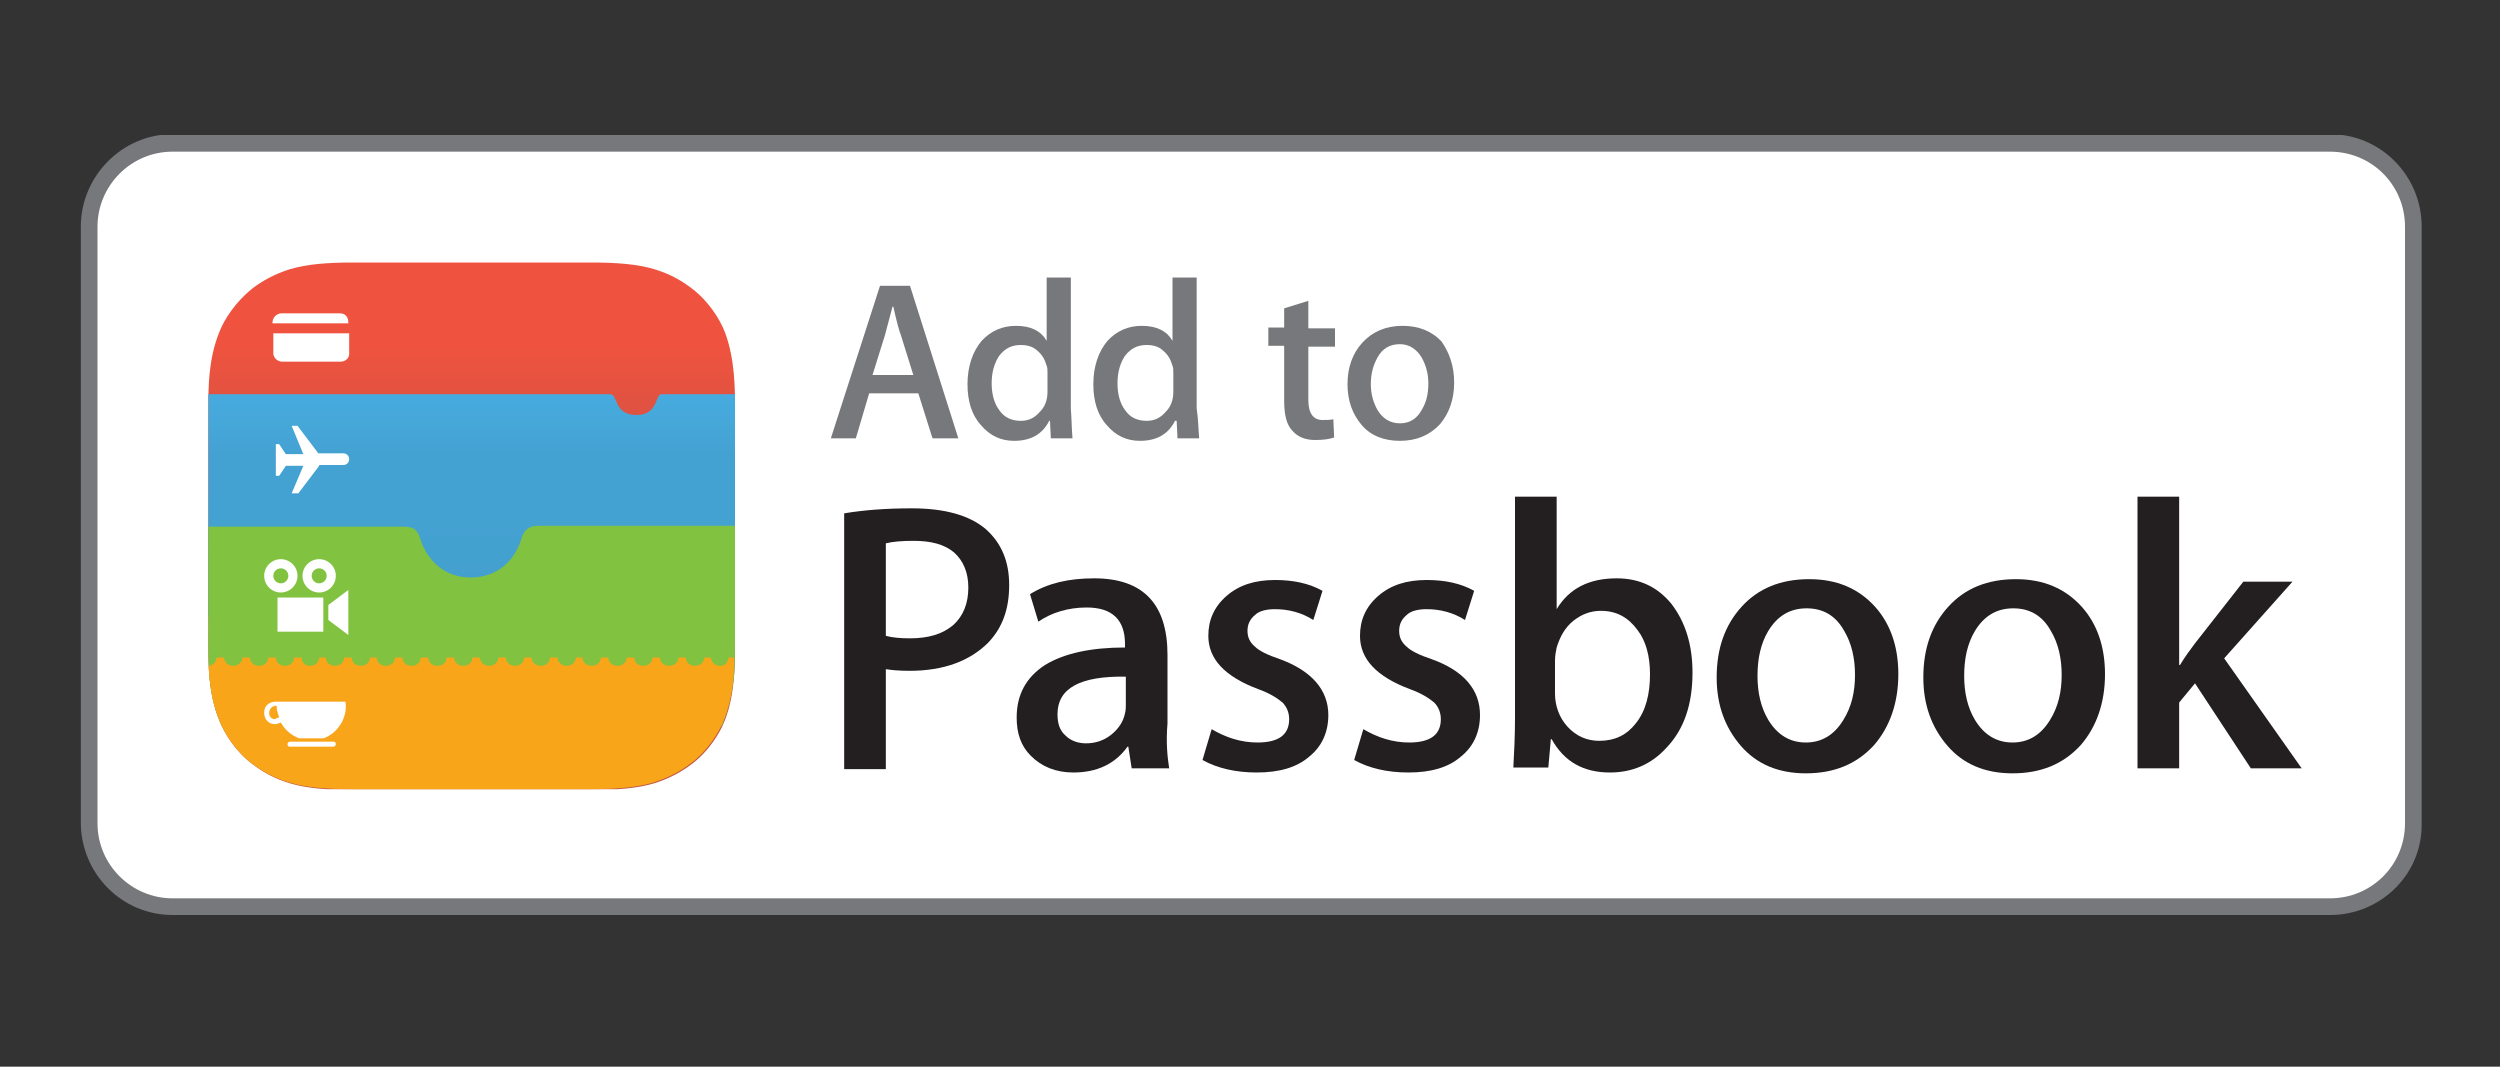 <?xml version="1.0" encoding="utf-8"?>
<!-- Generator: Adobe Illustrator 18.1.1, SVG Export Plug-In . SVG Version: 6.00 Build 0)  -->
<svg version="1.1" id="Layer_1" xmlns="http://www.w3.org/2000/svg" xmlns:xlink="http://www.w3.org/1999/xlink" x="0px" y="0px"
	 viewBox="0 0 300 128" enable-background="new 0 0 300 128" xml:space="preserve">
<rect x="0" y="0" width="300" height="128" fill="#333333" stroke="none"/>
<g>
	<defs>
		<rect id="SVGID_1_" x="9.6" y="16.2" width="281" height="93.7"/>
	</defs>
	<clipPath id="SVGID_2_">
		<use xlink:href="#SVGID_1_"  overflow="visible"/>
	</clipPath>
	<path clip-path="url(#SVGID_2_)" fill="#77787B" d="M279.6,109.8H20.7c-6.1,0-11-5-11-11.1V27.2c0-6.1,5-11.1,11-11.1h258.9
		c6.1,0,11,5,11,11.1v71.6C290.7,104.9,285.7,109.8,279.6,109.8"/>
	<path clip-path="url(#SVGID_2_)" fill="#FFFFFF" d="M288.6,98.8c0,5-4,9-9,9H20.7c-4.9,0-9-4-9-9V27.2c0-4.9,4-9,9-9h258.9
		c5,0,9,4,9,9V98.8z"/>
</g>
<g>
	<defs>
		<path id="SVGID_3_" d="M42.4,31.5c-3.1,0-5.6,0.2-7.6,0.8c-1.9,0.6-3.3,1.4-4.5,2.3c-2,1.6-3.4,3.7-4,5.3C25,43.1,25,46.6,25,48.9
			v28.5c0,2.3,0,5.8,1.3,9c0.6,1.6,2,3.8,4,5.3c1.2,0.9,2.5,1.7,4.5,2.3c2,0.6,4.5,0.8,7.6,0.8h28.5c3.1,0,5.6-0.2,7.6-0.8
			c1.9-0.6,3.3-1.4,4.5-2.3c2-1.5,3.4-3.7,4-5.3c1.2-3.1,1.2-6.7,1.2-9V48.9c0-2.2,0-5.8-1.2-9c-0.6-1.6-2-3.8-4-5.3
			c-1.2-0.9-2.5-1.7-4.5-2.3c-2-0.6-4.5-0.8-7.6-0.8H42.4z"/>
	</defs>
	<clipPath id="SVGID_4_">
		<use xlink:href="#SVGID_3_"  overflow="visible"/>
	</clipPath>
	
		<linearGradient id="SVGID_5_" gradientUnits="userSpaceOnUse" x1="-243.134" y1="380.141" x2="-240.18" y2="380.141" gradientTransform="matrix(0 21.411 21.411 0 -8082.616 5237.256)">
		<stop  offset="0" style="stop-color:#EF533F"/>
		<stop  offset="0.157" style="stop-color:#EF533F"/>
		<stop  offset="0.283" style="stop-color:#DF5241"/>
		<stop  offset="0.719" style="stop-color:#C15947"/>
		<stop  offset="1" style="stop-color:#C15947"/>
	</linearGradient>
	<rect x="25" y="31.5" clip-path="url(#SVGID_4_)" fill="url(#SVGID_5_)" width="63.2" height="63.2"/>
</g>
<g>
	<defs>
		<path id="SVGID_6_" d="M79.4,47.3c-0.8,0-0.4,2.5-3,2.5c-2.8,0-2.2-2.5-3.2-2.5H25c0,0.6,0,1.1,0,1.5v25.2h63.2V48.9
			c0-0.5,0-1,0-1.6H79.4z"/>
	</defs>
	<clipPath id="SVGID_7_">
		<use xlink:href="#SVGID_6_"  overflow="visible"/>
	</clipPath>
	
		<linearGradient id="SVGID_8_" gradientUnits="userSpaceOnUse" x1="-239.433" y1="392.615" x2="-236.48" y2="392.615" gradientTransform="matrix(0 9.055 9.055 0 -3498.624 2215.444)">
		<stop  offset="0" style="stop-color:#47ABDF"/>
		<stop  offset="0.27" style="stop-color:#44A2D2"/>
		<stop  offset="0.517" style="stop-color:#44A2D2"/>
		<stop  offset="1" style="stop-color:#429FCC"/>
	</linearGradient>
	<rect x="25" y="47.3" clip-path="url(#SVGID_7_)" fill="url(#SVGID_8_)" width="63.2" height="26.7"/>
</g>
<g>
	<defs>
		<path id="SVGID_9_" d="M42.4,31.5c-3.1,0-5.6,0.2-7.6,0.8c-1.9,0.6-3.3,1.4-4.5,2.3c-2,1.6-3.4,3.7-4,5.3c-1.2,3.1-1.3,6.7-1.3,9
			v28.5c0,2.3,0,5.8,1.3,9c0.6,1.6,2,3.8,4,5.3c1.2,0.9,2.5,1.7,4.5,2.3c2,0.6,4.5,0.8,7.6,0.8h28.5c3.1,0,5.6-0.2,7.6-0.8
			c1.9-0.6,3.3-1.4,4.5-2.3c2-1.5,3.4-3.7,4-5.3c1.2-3.1,1.2-6.7,1.2-9V48.9c0-2.2,0-5.8-1.2-9c-0.6-1.6-2-3.8-4-5.3
			c-1.2-0.9-2.5-1.7-4.5-2.3c-2-0.6-4.5-0.8-7.6-0.8H42.4z"/>
	</defs>
	<clipPath id="SVGID_10_">
		<use xlink:href="#SVGID_9_"  overflow="visible"/>
	</clipPath>
	<path clip-path="url(#SVGID_10_)" fill="#81C241" d="M62.3,65.4c-1.1,2.6-3.3,3.9-5.8,3.9c-2.8,0-4.8-1.6-5.8-3.9
		c-0.5-1.2-0.4-2.2-2.3-2.2H24.9v14.4c0,2.2,0,5.8,1.2,9c0.1,0.2,0.1,0.3,0.2,0.5h60.3c0.1-0.2,0.2-0.3,0.2-0.5
		c1.2-3.1,1.5-6.7,1.5-9V63.1H64.6C62.7,63.1,62.7,64.5,62.3,65.4"/>
	<path clip-path="url(#SVGID_10_)" fill="#F9A51A" d="M87.4,78.9c0,0,0,1-1,1c-1,0-1.1-1-1.1-1h-0.8c0,0.6-0.5,1-1.1,1
		c-0.6,0-1.1-0.4-1.1-1h-0.9c0,0.6-0.5,1-1.1,1c-0.6,0-1.1-0.4-1.1-1h-0.9c0,0.6-0.5,1-1.1,1s-1.1-0.4-1.1-1h-0.9c0,0.6-0.5,1-1.1,1
		c-0.6,0-1.1-0.4-1.1-1h-0.9c0,0.6-0.5,1-1.1,1s-1.1-0.4-1.1-1h-0.8c0,0.6-0.5,1-1.1,1s-1.1-0.4-1.1-1h-0.9c0,0.6-0.5,1-1.1,1
		c-0.6,0-1.1-0.4-1.1-1h-0.9c0,0.6-0.5,1-1.1,1c-0.6,0-1.1-0.4-1.1-1h-0.9c0,0.6-0.5,1-1.1,1c-0.6,0-1.1-0.4-1.1-1h-0.9
		c0,0.6-0.5,1-1.1,1s-1.1-0.4-1.1-1h-0.9c0,0.6-0.5,1-1.1,1c-0.6,0-1.1-0.4-1.1-1h-0.9c0,0.6-0.5,1-1.1,1c-0.6,0-1.1-0.4-1.1-1h-0.9
		c0,0.6-0.5,1-1.1,1c-0.6,0-1.1-0.4-1.1-1h-0.8c0,0.6-0.5,1-1.1,1c-0.6,0-1.1-0.4-1.1-1h-0.9c0,0.6-0.5,1-1.1,1
		c-0.6,0-1.1-0.4-1.1-1h-0.8c0,0.6-0.5,1-1.1,1c-0.6,0-1-0.4-1-1h-0.9c0,0.6-0.5,1-1.1,1c-0.6,0-1.1-0.4-1.1-1h-0.9
		c0,0.6-0.5,1-1.1,1c-0.6,0-1.1-0.4-1.1-1h-0.9c0,0.6-0.5,1-1.1,1c-0.6,0-1.1-0.4-1.1-1h-0.9c0,0.6-0.5,1-1.1,1
		c-0.6,0-1.1-0.4-1.1-1H25c0,2.2,0.3,4.9,1.2,7.4c0.6,1.6,2,3.8,4,5.3c1.2,0.9,2.5,1.7,4.5,2.3c2,0.6,4.5,0.8,7.6,0.8h28.5
		c3.1,0,5.6-0.2,7.6-0.8c1.9-0.6,3.3-1.4,4.5-2.3c2-1.5,3.4-3.7,4-5.3c1-2.5,1.2-5.2,1.2-7.4H87.4z"/>
</g>
<g>
	<defs>
		<rect id="SVGID_11_" x="9.6" y="16.2" width="281" height="93.7"/>
	</defs>
	<clipPath id="SVGID_12_">
		<use xlink:href="#SVGID_11_"  overflow="visible"/>
	</clipPath>
	<path clip-path="url(#SVGID_12_)" fill="#FFFFFF" d="M40,89.6h-5.2c-0.2,0-0.3-0.1-0.3-0.3c0-0.1,0.1-0.3,0.3-0.3H40
		c0.2,0,0.3,0.1,0.3,0.3C40.3,89.5,40.1,89.6,40,89.6 M41.4,84.1c0.1,0.2,0.1,0.5,0.1,0.7c0,1.7-1.2,3.3-2.7,3.8h-2.9
		c-1-0.4-1.7-1-2.2-1.9c-0.2,0.1-0.5,0.2-0.7,0.2c-0.8,0-1.3-0.6-1.3-1.4c0-0.8,0.6-1.3,1.4-1.3h1.1H41.4z M33.5,86.1
		c-0.1-0.4-0.3-0.8-0.3-1.2c0,0,0-0.2,0-0.2H33c-0.5,0.1-0.7,0.5-0.7,0.9c0,0.4,0.3,0.7,0.7,0.7C33.1,86.2,33.4,86.1,33.5,86.1"/>
	<path clip-path="url(#SVGID_12_)" fill="#FFFFFF" d="M38.8,75.8h-5.5v-4.1h5.5V75.8z M41.8,70.8l-2.4,1.8v1.8l2.4,1.8V70.8z
		 M35.7,69.1c0,1.1-0.9,2-2,2c-1.1,0-2-0.9-2-2c0-1.1,0.9-2,2-2C34.8,67.1,35.7,68,35.7,69.1 M34.6,69.1c0-0.5-0.4-0.9-0.9-0.9
		c-0.5,0-0.9,0.4-0.9,0.9c0,0.5,0.4,0.9,0.9,0.9C34.2,70,34.6,69.6,34.6,69.1 M40.3,69.1c0,1.1-0.9,2-2,2c-1.1,0-2-0.9-2-2
		c0-1.1,0.9-2,2-2C39.4,67.1,40.3,68,40.3,69.1 M39.2,69.1c0-0.5-0.4-0.9-0.9-0.9c-0.5,0-0.9,0.4-0.9,0.9c0,0.5,0.4,0.9,0.9,0.9
		C38.8,70,39.2,69.6,39.2,69.1"/>
	<path clip-path="url(#SVGID_12_)" fill="#FFFFFF" d="M38.3,55.9l-2.5,3.3H35l1.4-3.3h-2.1l-0.8,1.2h-0.4v-3.8h0.4l0.8,1.2h2.1
		L35,51.1h0.7l2.5,3.3h3c0.4,0,0.7,0.3,0.7,0.7c0,0.4-0.3,0.7-0.7,0.7H38.3z"/>
	<path clip-path="url(#SVGID_12_)" fill-rule="evenodd" clip-rule="evenodd" fill="#FFFFFF" d="M40.8,37.6h-7
		c-0.6,0-1.1,0.5-1.1,1.1v0.1h9.1v-0.1C41.8,38,41.4,37.6,40.8,37.6"/>
	<path clip-path="url(#SVGID_12_)" fill-rule="evenodd" clip-rule="evenodd" fill="#FFFFFF" d="M32.8,42.5L32.8,42.5
		c0.1,0.5,0.5,0.9,1.1,0.9h7c0.5,0,1-0.4,1-0.9h0v-2.5h-9.1V42.5z"/>
	<path clip-path="url(#SVGID_12_)" fill="#231F20" d="M121.1,70.2c0,2.9-0.8,5.1-2.5,6.9c-2.2,2.2-5.3,3.4-9.5,3.4
		c-1.2,0-2.2-0.1-2.8-0.2v12h-5V61.6c2.4-0.4,5.1-0.6,8.1-0.6c3.9,0,6.9,0.8,8.9,2.5C120.2,65.2,121.1,67.4,121.1,70.2 M116.2,70.5
		c0-1.8-0.6-3.2-1.7-4.2c-1.2-1-2.8-1.4-4.9-1.4c-1.4,0-2.5,0.1-3.3,0.3v11.1c0.7,0.2,1.7,0.3,2.9,0.3c2.2,0,3.9-0.5,5.2-1.6
		C115.6,73.9,116.2,72.4,116.2,70.5"/>
	<path clip-path="url(#SVGID_12_)" fill="#231F20" d="M140.3,92.2h-4.5l-0.4-2.6h-0.1c-1.5,2.1-3.7,3.1-6.5,3.1
		c-2.1,0-3.8-0.7-5.1-2c-1.2-1.2-1.7-2.7-1.7-4.6c0-2.7,1.1-4.8,3.4-6.3c2.3-1.4,5.5-2.1,9.6-2.1v-0.4c0-2.9-1.5-4.4-4.6-4.4
		c-2.2,0-4.2,0.6-5.8,1.7l-1-3.3c2.1-1.3,4.6-1.9,7.7-1.9c5.9,0,8.8,3.1,8.8,9.2v8.2C139.9,89.1,140.1,90.9,140.3,92.2 M135.1,84.6
		v-3.4c-5.5-0.1-8.2,1.4-8.2,4.5c0,1.2,0.3,2,1,2.6c0.6,0.6,1.5,0.9,2.4,0.9c1.1,0,2.1-0.3,3-1c0.9-0.7,1.5-1.6,1.7-2.6
		C135.1,85.2,135.1,84.9,135.1,84.6"/>
	<path clip-path="url(#SVGID_12_)" fill="#231F20" d="M159.4,85.8c0,2.1-0.8,3.8-2.3,5c-1.5,1.3-3.6,1.9-6.3,1.9
		c-2.5,0-4.7-0.5-6.5-1.5l1.1-3.7c1.7,1,3.5,1.6,5.5,1.6c2.5,0,3.8-0.9,3.8-2.8c0-0.8-0.3-1.5-0.8-2c-0.6-0.5-1.5-1.1-2.9-1.6
		c-4-1.5-6-3.6-6-6.4c0-1.9,0.7-3.5,2.2-4.8c1.5-1.3,3.4-1.9,5.8-1.9c2.2,0,4.1,0.4,5.7,1.3l-1.1,3.5c-1.4-0.9-3-1.3-4.6-1.3
		c-1,0-1.9,0.2-2.4,0.7c-0.6,0.5-0.9,1.1-0.9,1.9c0,0.8,0.3,1.4,0.9,1.9c0.5,0.5,1.5,1,3,1.5C157.4,80.5,159.4,82.8,159.4,85.8"/>
	<path clip-path="url(#SVGID_12_)" fill="#231F20" d="M177.6,85.8c0,2.1-0.8,3.8-2.3,5c-1.5,1.3-3.6,1.9-6.3,1.9
		c-2.5,0-4.7-0.5-6.5-1.5l1.1-3.7c1.7,1,3.5,1.6,5.5,1.6c2.5,0,3.8-0.9,3.8-2.8c0-0.8-0.3-1.5-0.8-2c-0.6-0.5-1.5-1.1-2.9-1.6
		c-4-1.5-6-3.6-6-6.4c0-1.9,0.7-3.5,2.2-4.8c1.5-1.3,3.4-1.9,5.8-1.9c2.2,0,4.1,0.4,5.7,1.3l-1.1,3.5c-1.4-0.9-3-1.3-4.6-1.3
		c-1,0-1.9,0.2-2.4,0.7c-0.6,0.5-0.9,1.1-0.9,1.9c0,0.8,0.3,1.4,0.9,1.9c0.5,0.5,1.5,1,3,1.5C175.7,80.5,177.6,82.8,177.6,85.8"/>
	<path clip-path="url(#SVGID_12_)" fill="#231F20" d="M203.1,80.7c0,3.8-1,6.8-3.1,9c-1.8,2-4.1,3-6.8,3c-3.2,0-5.5-1.3-7-4h-0.1
		l-0.3,3.4h-4.2c0.1-1.8,0.2-3.8,0.2-6V59.6h5v13.5c1.5-2.5,3.9-3.7,7.2-3.7c2.7,0,4.9,1,6.6,3.1C202.2,74.6,203.1,77.3,203.1,80.7
		 M198,80.9c0-2.2-0.5-4-1.5-5.3c-1.1-1.5-2.5-2.3-4.4-2.3c-1.2,0-2.3,0.4-3.3,1.2c-1,0.8-1.6,1.9-2,3.2c-0.1,0.5-0.2,1-0.2,1.6v3.9
		c0,1.5,0.5,2.9,1.5,4c1,1.1,2.3,1.7,3.8,1.7c1.9,0,3.3-0.7,4.4-2.1C197.5,85.3,198,83.3,198,80.9"/>
	<path clip-path="url(#SVGID_12_)" fill="#231F20" d="M227.8,80.9c0,3.4-1,6.3-2.9,8.5c-2.1,2.3-4.8,3.4-8.2,3.4
		c-3.3,0-5.9-1.1-7.8-3.3c-1.9-2.2-2.9-4.9-2.9-8.2c0-3.5,1-6.3,3-8.5c2-2.2,4.7-3.3,8.1-3.3c3.3,0,5.9,1.1,7.9,3.3
		C226.8,74.8,227.8,77.5,227.8,80.9 M222.6,81c0-2-0.4-3.8-1.3-5.3c-1-1.8-2.5-2.7-4.5-2.7c-2,0-3.5,0.9-4.6,2.7
		c-0.9,1.5-1.3,3.3-1.3,5.4c0,2,0.4,3.8,1.3,5.3c1.1,1.8,2.6,2.7,4.5,2.7c1.9,0,3.4-0.9,4.5-2.7C222.2,84.8,222.6,83,222.6,81"/>
	<path clip-path="url(#SVGID_12_)" fill="#231F20" d="M252.6,80.9c0,3.4-1,6.3-2.9,8.5c-2.1,2.3-4.8,3.4-8.2,3.4
		c-3.3,0-5.9-1.1-7.8-3.3c-1.9-2.2-2.9-4.9-2.9-8.2c0-3.5,1-6.3,3-8.5c2-2.2,4.7-3.3,8.1-3.3c3.3,0,5.9,1.1,7.9,3.3
		C251.6,74.8,252.6,77.5,252.6,80.9 M247.4,81c0-2-0.4-3.8-1.3-5.3c-1-1.8-2.5-2.7-4.5-2.7c-2,0-3.5,0.9-4.6,2.7
		c-0.9,1.5-1.3,3.3-1.3,5.4c0,2,0.4,3.8,1.3,5.3c1.1,1.8,2.6,2.7,4.5,2.7c1.9,0,3.4-0.9,4.5-2.7C247,84.8,247.4,83,247.4,81"/>
	<path clip-path="url(#SVGID_12_)" fill="#231F20" d="M276.2,92.2h-6.1L263.4,82l-1.9,2.3v7.9h-5V59.6h5v20.2h0.1
		c0.6-1,1.2-1.8,1.8-2.6l5.8-7.4h5.9l-8.2,9.2L276.2,92.2z"/>
	<path clip-path="url(#SVGID_12_)" fill="#77787B" d="M115,52.6h-3.1l-1.7-5.4h-5.9l-1.6,5.4h-3l5.9-18.3h3.6L115,52.6z M109.6,45
		l-1.5-4.8c-0.2-0.5-0.5-1.6-0.9-3.4h-0.1c-0.2,0.8-0.5,1.9-0.9,3.4l-1.5,4.8H109.6z"/>
	<path clip-path="url(#SVGID_12_)" fill="#77787B" d="M128.7,52.6h-2.6l-0.1-2.1h-0.1c-0.8,1.6-2.2,2.4-4.2,2.4
		c-1.6,0-2.9-0.6-4-1.9c-1.1-1.2-1.6-2.9-1.6-4.9c0-2.1,0.6-3.9,1.7-5.2c1.1-1.2,2.5-1.8,4.1-1.8c1.8,0,3,0.6,3.7,1.8v-7.6h2.9V49
		C128.6,50.3,128.6,51.5,128.7,52.6 M125.7,47v-2.2c0-0.4,0-0.7-0.1-0.9c-0.2-0.7-0.5-1.3-1.1-1.8c-0.5-0.5-1.2-0.7-2-0.7
		c-1.1,0-1.9,0.4-2.6,1.3c-0.6,0.9-0.9,2-0.9,3.3c0,1.3,0.3,2.4,0.9,3.2c0.6,0.9,1.5,1.3,2.6,1.3c1,0,1.7-0.4,2.3-1.1
		C125.4,48.8,125.7,48,125.7,47"/>
	<path clip-path="url(#SVGID_12_)" fill="#77787B" d="M143.9,52.6h-2.6l-0.1-2.1H141c-0.8,1.6-2.2,2.4-4.2,2.4c-1.6,0-2.9-0.6-4-1.9
		c-1.1-1.2-1.6-2.9-1.6-4.9c0-2.1,0.6-3.9,1.7-5.2c1.1-1.2,2.5-1.8,4.1-1.8c1.8,0,3,0.6,3.7,1.8v-7.6h2.9V49
		C143.8,50.3,143.8,51.5,143.9,52.6 M140.8,47v-2.2c0-0.4,0-0.7-0.1-0.9c-0.2-0.7-0.5-1.3-1.1-1.8c-0.5-0.5-1.2-0.7-2-0.7
		c-1.1,0-1.9,0.4-2.6,1.3c-0.6,0.9-0.9,2-0.9,3.3c0,1.3,0.3,2.4,0.9,3.2c0.6,0.9,1.5,1.3,2.6,1.3c1,0,1.7-0.4,2.3-1.1
		C140.5,48.8,140.8,48,140.8,47"/>
	<path clip-path="url(#SVGID_12_)" fill="#77787B" d="M160.2,41.6H157V48c0,1.6,0.6,2.4,1.7,2.4c0.5,0,1,0,1.3-0.1l0.1,2.2
		c-0.6,0.2-1.3,0.3-2.3,0.3c-1.2,0-2.1-0.4-2.7-1.1c-0.7-0.7-1-1.9-1-3.6v-6.6h-1.9v-2.2h1.9V37l2.9-0.9v3.3h3.2V41.6z"/>
	<path clip-path="url(#SVGID_12_)" fill="#77787B" d="M174.5,45.9c0,2-0.6,3.7-1.7,5c-1.2,1.3-2.8,2-4.8,2c-1.9,0-3.5-0.6-4.6-1.9
		c-1.1-1.3-1.7-2.9-1.7-4.9c0-2,0.6-3.7,1.8-5c1.2-1.3,2.8-2,4.8-2c1.9,0,3.5,0.6,4.7,1.9C173.9,42.3,174.5,43.9,174.5,45.9
		 M171.4,46c0-1.2-0.3-2.2-0.8-3.1c-0.6-1-1.5-1.6-2.6-1.6c-1.2,0-2.1,0.5-2.7,1.6c-0.5,0.9-0.8,1.9-0.8,3.2c0,1.2,0.3,2.2,0.8,3.1
		c0.6,1,1.5,1.6,2.7,1.6c1.1,0,2-0.5,2.6-1.6C171.2,48.2,171.4,47.2,171.4,46"/>
</g>
</svg>
